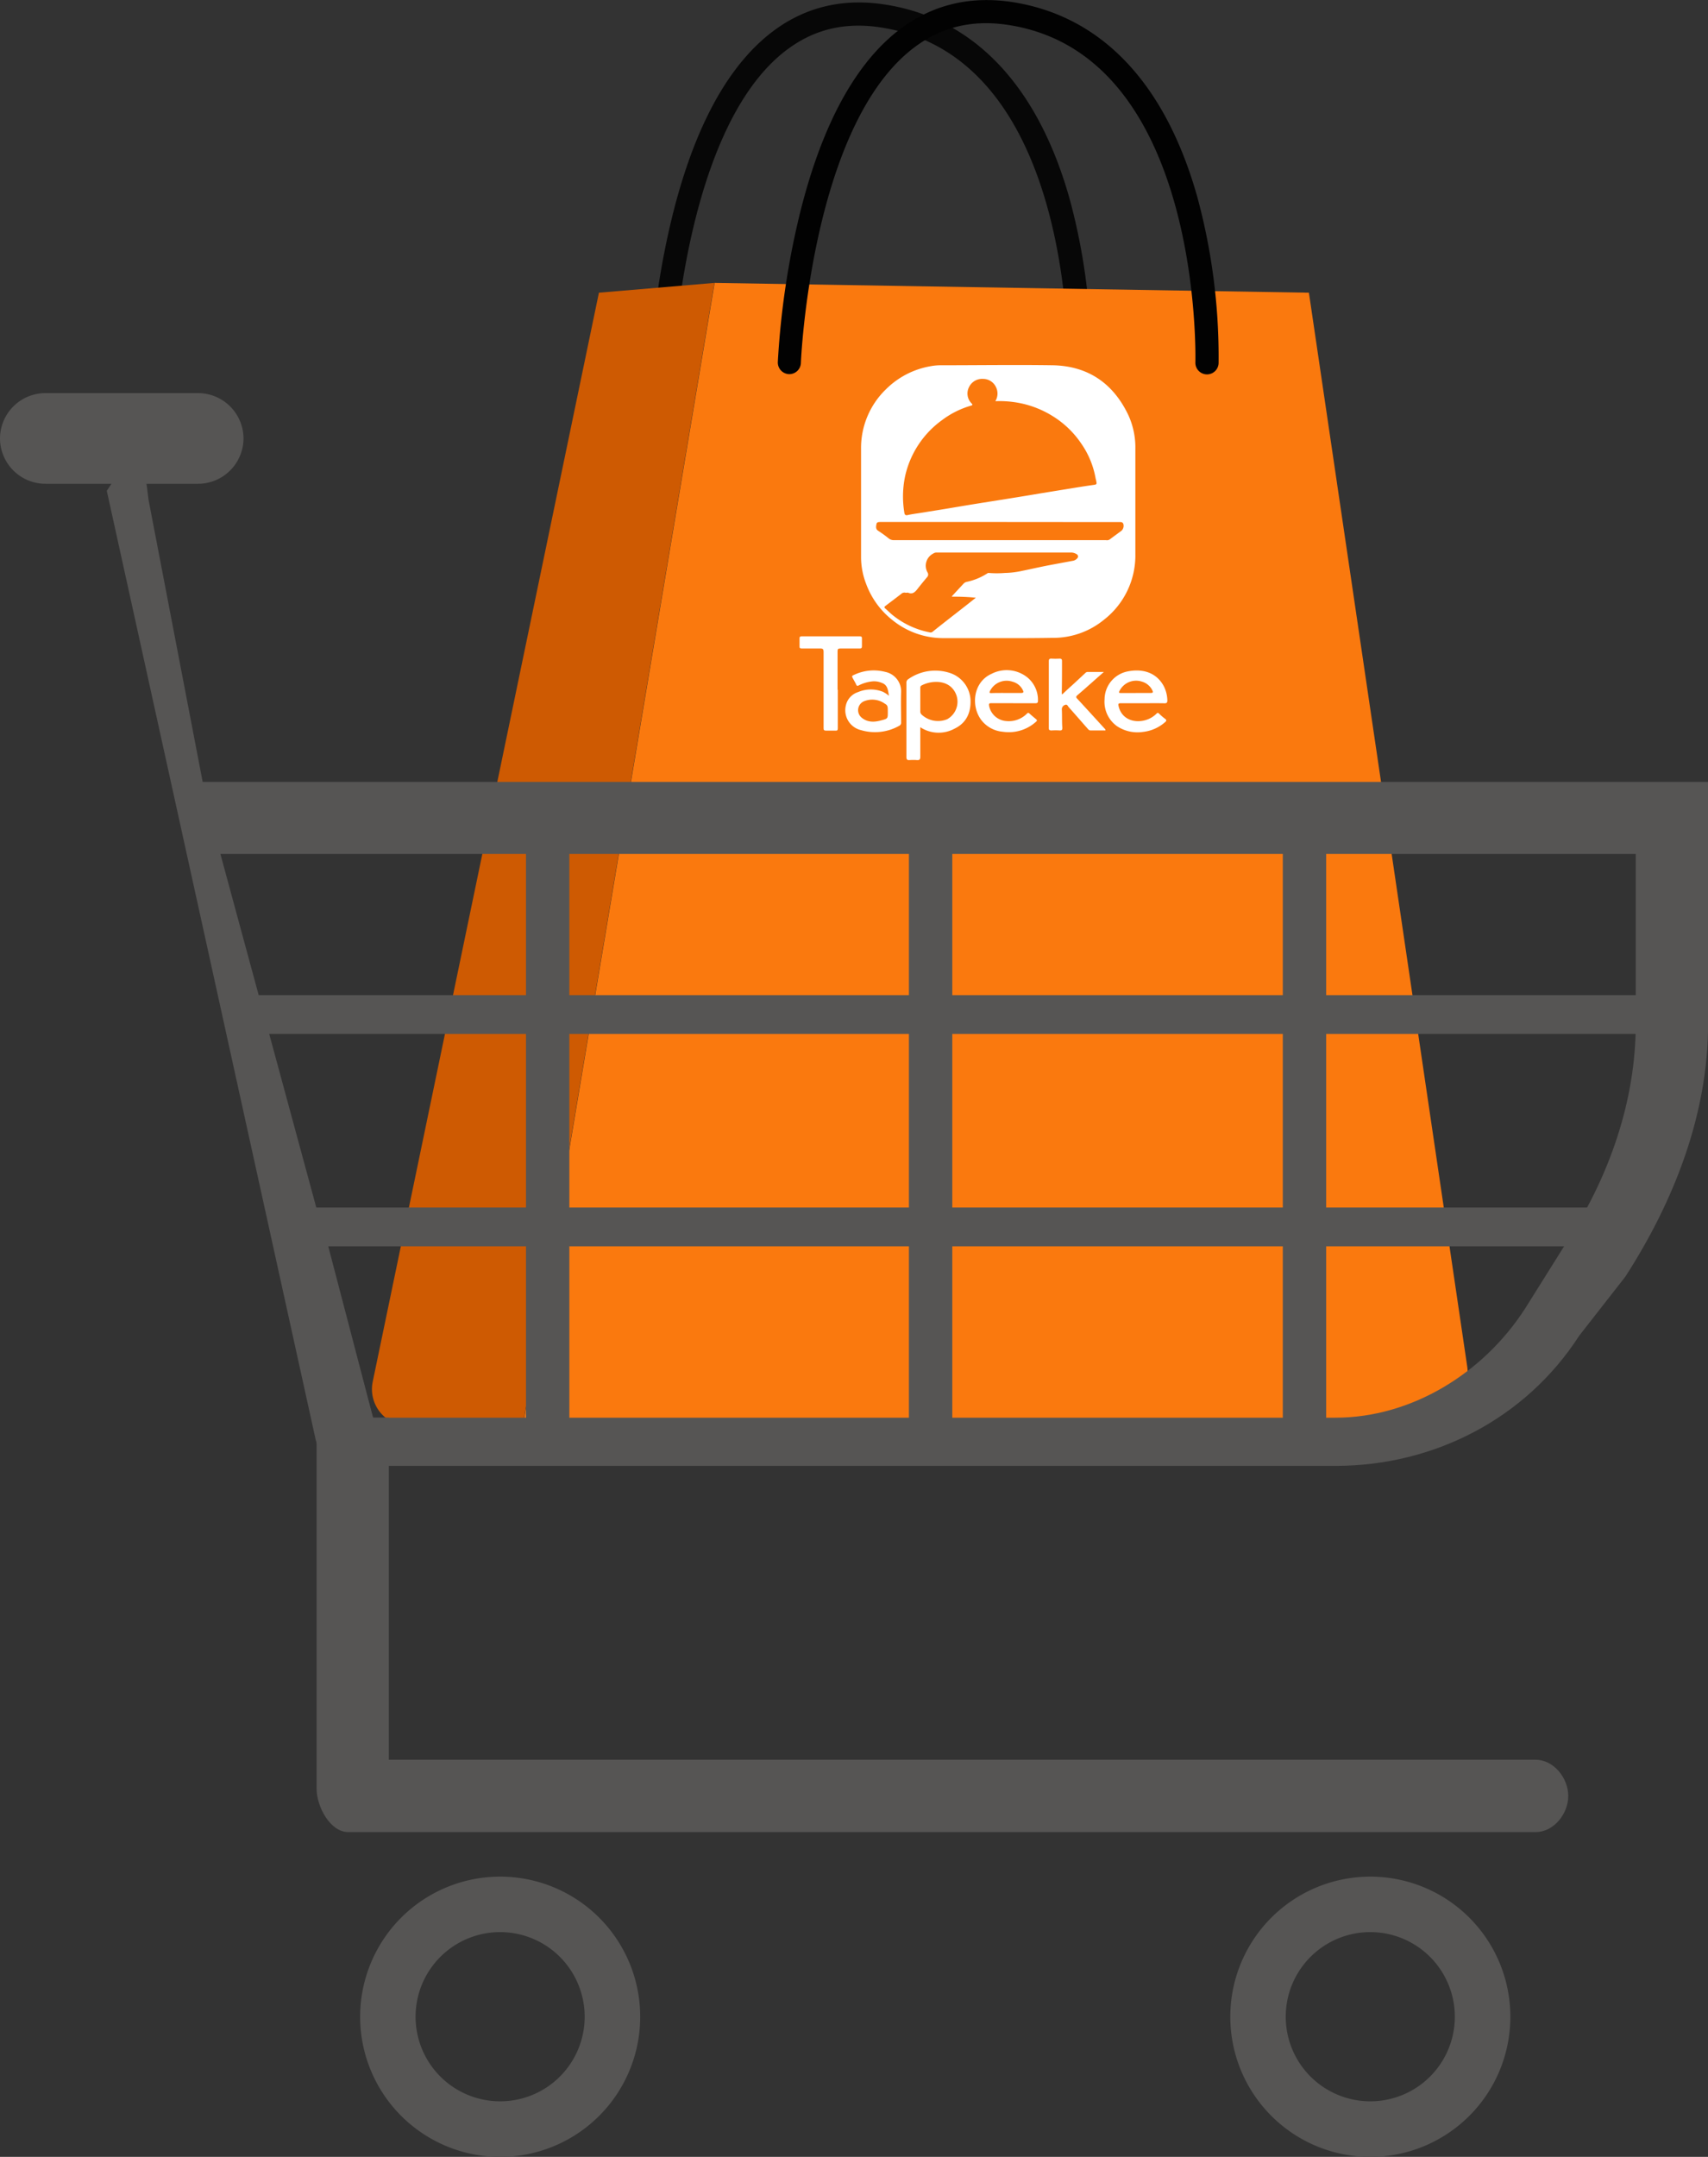 <svg xmlns="http://www.w3.org/2000/svg" width="367.88" height="464.24" viewBox="0 0 367.88 464.24"><rect x="0" y="0" width="367.88" height="464.24" fill="#333333" stroke="none"/><defs><style>.cls-1{fill:#070707;}.cls-2{fill:#fa790e;}.cls-3{fill:#ce5a02;}.cls-4{fill:#020202;}.cls-5{fill:#565554;}.cls-6{fill:#fff;}</style></defs><g id="Capa_2" data-name="Capa 2"><g id="Capa_1-2" data-name="Capa 1"><path class="cls-1" d="M142.53,81.06a2.5,2.5,0,0,0,2.49-2.4c0-.5,2.18-49.63,23.39-67.1,6.15-5.07,13.13-6.92,21.34-5.65C231.48,12.37,230,77.82,230,78.48a2.5,2.5,0,0,0,5,.16,132.15,132.15,0,0,0-4.59-35.74c-6.86-24.46-20.64-39-39.85-41.93-9.57-1.48-18.08.78-25.3,6.73-9.7,8-16.89,22.39-21.37,42.76a175.61,175.61,0,0,0-3.82,28,2.5,2.5,0,0,0,2.4,2.6Z"/><path class="cls-2" d="M316,294,281.92,63l-128-2.11-41.27,246H304.91A11.21,11.21,0,0,0,316,294Z"/><path class="cls-3" d="M129,63l24.87-2.11-41.27,246H88a7.89,7.89,0,0,1-7.72-9.5Z"/><path class="cls-4" d="M170,80.53a2.5,2.5,0,0,0,2.5-2.4c0-.5,2.18-49.63,23.38-67.1,6.16-5.07,13.14-6.92,21.35-5.65C259,11.84,257.49,77.29,257.47,78a2.5,2.5,0,1,0,5,.16,131.53,131.53,0,0,0-4.58-35.74C251,17.91,237.24,3.41,218,.44,208.46-1,200,1.22,192.73,7.17c-9.7,8-16.89,22.39-21.37,42.76a176.34,176.34,0,0,0-3.83,28,2.52,2.52,0,0,0,2.41,2.6Z"/><path class="cls-5" d="M23,105.64,68,309.91l1.65,5.6h218c21.23,0,41-10.2,52.48-28l9.95-12.73c10.52-16.3,17.82-35,17.82-54.39v-52.1H43.65L32,107.61c-.3-2.19-1-10.07-3-11M352.32,220.35c0,16.69-5.74,32.87-14.8,46.89l-9.06,14.45c-8.92,13.82-24.37,23.45-40.83,23.45H80.32L69,263.13,47.47,183.8H352.32Z"/><path class="cls-5" d="M337.78,386.56c0,3.86-3.14,7.77-7,7.77H75c-3.88,0-6.81-5.48-6.81-9.34V264.38c0-1.33.27-1.19.91-2.25l11.25,43h3.4v73.63h247C334.64,378.77,337.78,382.68,337.78,386.56Z"/><rect class="cls-5" x="195.77" y="175.57" width="9.34" height="131.3"/><rect class="cls-5" x="113.29" y="175.57" width="9.34" height="131.3"/><rect class="cls-5" x="276.3" y="175.57" width="9.34" height="131.3"/><rect class="cls-5" x="51.02" y="214.19" width="303.69" height="8.35"/><rect class="cls-5" x="64.27" y="259.9" width="282.83" height="8.35"/><path class="cls-5" d="M107.73,403.92a30.16,30.16,0,1,0,30.16,30.16A30.16,30.16,0,0,0,107.73,403.92Zm0,48.36a18.21,18.21,0,1,1,18.2-18.2A18.2,18.2,0,0,1,107.73,452.28Z"/><path class="cls-5" d="M295.15,403.92a30.16,30.16,0,1,0,30.16,30.16A30.16,30.16,0,0,0,295.15,403.92Zm0,48.36a18.21,18.21,0,1,1,18.2-18.2A18.2,18.2,0,0,1,295.15,452.28Z"/><path class="cls-5" d="M52.45,94.37a9.81,9.81,0,0,1-9.85,9.76H9.84A9.8,9.8,0,0,1,0,94.37H0a9.8,9.8,0,0,1,9.84-9.76H42.6a9.81,9.81,0,0,1,9.85,9.76Z"/><g id="Capa_1-2-2" data-name="Capa 1-2"><path class="cls-6" d="M215,137.35c-4,0-8,0-11.94,0a17.38,17.38,0,0,1-10.8-3.85,17.67,17.67,0,0,1-5.7-7.81,16,16,0,0,1-1.1-5.69q0-11.68,0-23.37a17.56,17.56,0,0,1,5.35-12.83,17.94,17.94,0,0,1,9.75-5,12,12,0,0,1,2.24-.18c8,0,16-.12,23.94,0,7.57.14,13,3.86,16.26,10.66a16.71,16.71,0,0,1,1.54,7.35c0,7.54,0,15.08,0,22.62a17.53,17.53,0,0,1-6.81,14.18,17.19,17.19,0,0,1-11,3.86C222.81,137.36,218.9,137.36,215,137.35Zm-.62-51a3.12,3.12,0,0,0,.19-2.92,3.08,3.08,0,0,0-2.87-1.88,3.13,3.13,0,0,0-3,1.8,3,3,0,0,0,.55,3.46c.27.3.28.39-.14.51a19.14,19.14,0,0,0-6.16,3.07,20.3,20.3,0,0,0-8,12.1,21.21,21.21,0,0,0-.16,7.9c.07.42.26.59.73.47.81-.19,1.64-.29,2.46-.42l5.43-.87c2.22-.37,4.44-.75,6.66-1.11l7.22-1.15c2.35-.37,4.69-.76,7-1.15l5.61-.91c1.79-.29,3.58-.59,5.38-.84,1-.14,1-.1.79-1.09,0-.1-.06-.2-.08-.3a18.79,18.79,0,0,0-3.14-7.6,20.21,20.21,0,0,0-5.92-5.73,21.17,21.17,0,0,0-8.66-3.16,22.34,22.34,0,0,0-3.92-.18Zm-9.37,42,2.55-2.75a1.34,1.34,0,0,1,.69-.37,13.12,13.12,0,0,0,4.41-1.82.5.5,0,0,1,.29-.09,21.53,21.53,0,0,0,3.5,0,18.54,18.54,0,0,0,3.71-.45c1.71-.35,3.42-.74,5.13-1.08,1.89-.37,3.8-.71,5.7-1.07a1.58,1.58,0,0,0,1-.52.56.56,0,0,0-.13-.94,2.23,2.23,0,0,0-1.31-.33H201.79a1.24,1.24,0,0,0-.81.23,2.93,2.93,0,0,0-1.17,4.1.82.82,0,0,1-.16,1c-.67.81-1.35,1.62-2,2.46-.53.69-1.07,1.25-2,.87-.16-.07-.39,0-.55,0a1,1,0,0,0-1,.25c-1.14.88-2.27,1.73-3.41,2.59-.24.18-.28.34,0,.55.52.45,1,.94,1.53,1.38a18.19,18.19,0,0,0,8.05,3.75.71.71,0,0,0,.67-.19c2.49-2,5-3.92,7.49-5.88l1.75-1.39a45.48,45.48,0,0,0-5.1-.22Zm10.41-16H189.7c-.4,0-.85,0-.92.44s-.25,1.06.36,1.45a26.16,26.16,0,0,1,2.27,1.64,1.7,1.7,0,0,0,1.13.38h45.68a1.11,1.11,0,0,0,.77-.13c.85-.65,1.71-1.26,2.57-1.9a1.45,1.45,0,0,0,.38-1.5c-.2-.44-.61-.36-1-.36Z"/><path class="cls-6" d="M198.22,156.5c0,2.12,0,4.25,0,6.37,0,.6-.17.77-.74.73a10.16,10.16,0,0,0-1.56,0c-.57.05-.7-.18-.69-.71,0-3.35,0-6.7,0-10,0-2,0-3.93,0-5.9a.87.87,0,0,1,.43-.83,10.11,10.11,0,0,1,9.12-1.25,6.44,6.44,0,0,1,4.26,5.82c.08,2.73-.94,4.89-3.42,6.09a7.19,7.19,0,0,1-7.33-.25A.27.27,0,0,0,198.22,156.5Zm0-5.94h0v2.51a.91.91,0,0,0,.28.73,5.19,5.19,0,0,0,5.51,1,4.3,4.3,0,0,0,1.17-6.58c-1.73-2-4.92-1.64-6.71-.67-.25.14-.25.35-.25.59Z"/><path class="cls-6" d="M246.11,151.36H241.4c-.51,0-.58.14-.47.63.63,2.75,3.23,3.66,5.59,3.06a5.49,5.49,0,0,0,2.58-1.45c.22-.2.32-.22.55,0a12.11,12.11,0,0,0,1.33,1.14c.31.24.28.42,0,.66a8.63,8.63,0,0,1-4.76,2.13,8,8,0,0,1-5.62-1.22,6.44,6.44,0,0,1-2.69-5.79,6.16,6.16,0,0,1,4.94-6c3-.61,6.07.05,7.76,3.07a7,7,0,0,1,.82,3.17c0,.48-.16.62-.62.61C249.25,151.34,247.68,151.36,246.11,151.36Zm-1.48-2.21c1.07,0,2.14,0,3.2,0,.59,0,.55-.19.35-.61a3.6,3.6,0,0,0-2.2-1.82,4,4,0,0,0-4.86,2c-.18.41-.06.44.31.44,1.06,0,2.13,0,3.2,0Z"/><path class="cls-6" d="M218.22,151.35c-1.53,0-3.06,0-4.59,0-.5,0-.7,0-.58.64a4.06,4.06,0,0,0,3.61,3.2,5.51,5.51,0,0,0,4.5-1.56c.19-.19.31-.29.56-.06.46.42.94.81,1.42,1.21.24.2.28.34,0,.57A8.74,8.74,0,0,1,216,157.5a6.54,6.54,0,0,1-4.71-2.61c-2.24-3.11-1.61-8.13,2.28-9.86a7.13,7.13,0,0,1,7.67.74,6.26,6.26,0,0,1,2.32,5.11c0,.41-.21.48-.56.48-1.59,0-3.18,0-4.77,0Zm-1.43-2.2c1.05,0,2.1,0,3.15,0,.6,0,.54-.26.36-.62a3.41,3.41,0,0,0-2.21-1.8,4,4,0,0,0-4.86,2c-.18.39-.08.45.3.45C214.62,149.14,215.7,149.15,216.79,149.15Z"/><path class="cls-6" d="M191.47,149.76c-.22-1.17-.25-2.31-1.5-2.76a4.26,4.26,0,0,0-2.08-.34,8.4,8.4,0,0,0-2.92.86c-.28.16-.43.13-.56-.18s-.41-.77-.62-1.16c-.38-.69-.38-.69.33-1a9.86,9.86,0,0,1,6.53-.57,4.28,4.28,0,0,1,3.44,4.36c-.08,2.15,0,4.31,0,6.46a.78.78,0,0,1-.49.83,10.61,10.61,0,0,1-8.12.9,4.4,4.4,0,0,1-3.29-5.34,3.9,3.9,0,0,1,2.64-2.86,7,7,0,0,1,5.31-.07A6.35,6.35,0,0,1,191.47,149.76Zm-.25,3.51c0-1.27,0-1.44-.68-1.84a4.65,4.65,0,0,0-4.29-.55,2.08,2.08,0,0,0-.68,3.57c1.31,1.1,2.85,1,4.34.57,1.33-.34,1.31-.42,1.31-1.75Z"/><path class="cls-6" d="M237.76,144.63c-2,1.74-3.82,3.4-5.7,5-.34.3-.33.47,0,.8,1.92,2.07,3.82,4.16,5.72,6.24.13.15.32.27.33.55-1.08,0-2.14,0-3.2,0-.33,0-.49-.2-.66-.4-1.36-1.54-2.7-3.09-4.07-4.62-.19-.21-.32-.67-.75-.49a1,1,0,0,0-.72,1.11c.06,1.28,0,2.56.1,3.83,0,.47-.14.58-.56.57a12.92,12.92,0,0,0-1.76,0c-.49,0-.6-.13-.59-.59,0-3.1,0-6.2,0-9.3,0-1.67,0-3.35,0-5,0-.43.12-.59.56-.57a17.22,17.22,0,0,0,1.76,0c.42,0,.52.15.52.55,0,2.26,0,4.53-.05,6.78,0,.12,0,.25.09.38.72-.68,1.44-1.36,2.17-2l2.79-2.59a.73.73,0,0,1,.48-.25C235.35,144.64,236.49,144.63,237.76,144.63Z"/><path class="cls-6" d="M180.45,148.46c0,2.76,0,5.53,0,8.29,0,.44-.13.53-.52.51-.67,0-1.34,0-2,0-.47,0-.54-.16-.54-.57,0-5.45,0-10.89,0-16.33,0-.63-.14-.81-.78-.78-1.3,0-2.6,0-3.9,0-.38,0-.53-.09-.5-.49,0-.57,0-1.13,0-1.7,0-.32.11-.43.44-.43h12.56c.32,0,.45.1.44.43,0,.56,0,1.13,0,1.69,0,.4-.13.51-.5.5-1.39,0-2.77,0-4.15,0-.47,0-.6.11-.6.59,0,2.76,0,5.53,0,8.29Z"/></g></g></g></svg>